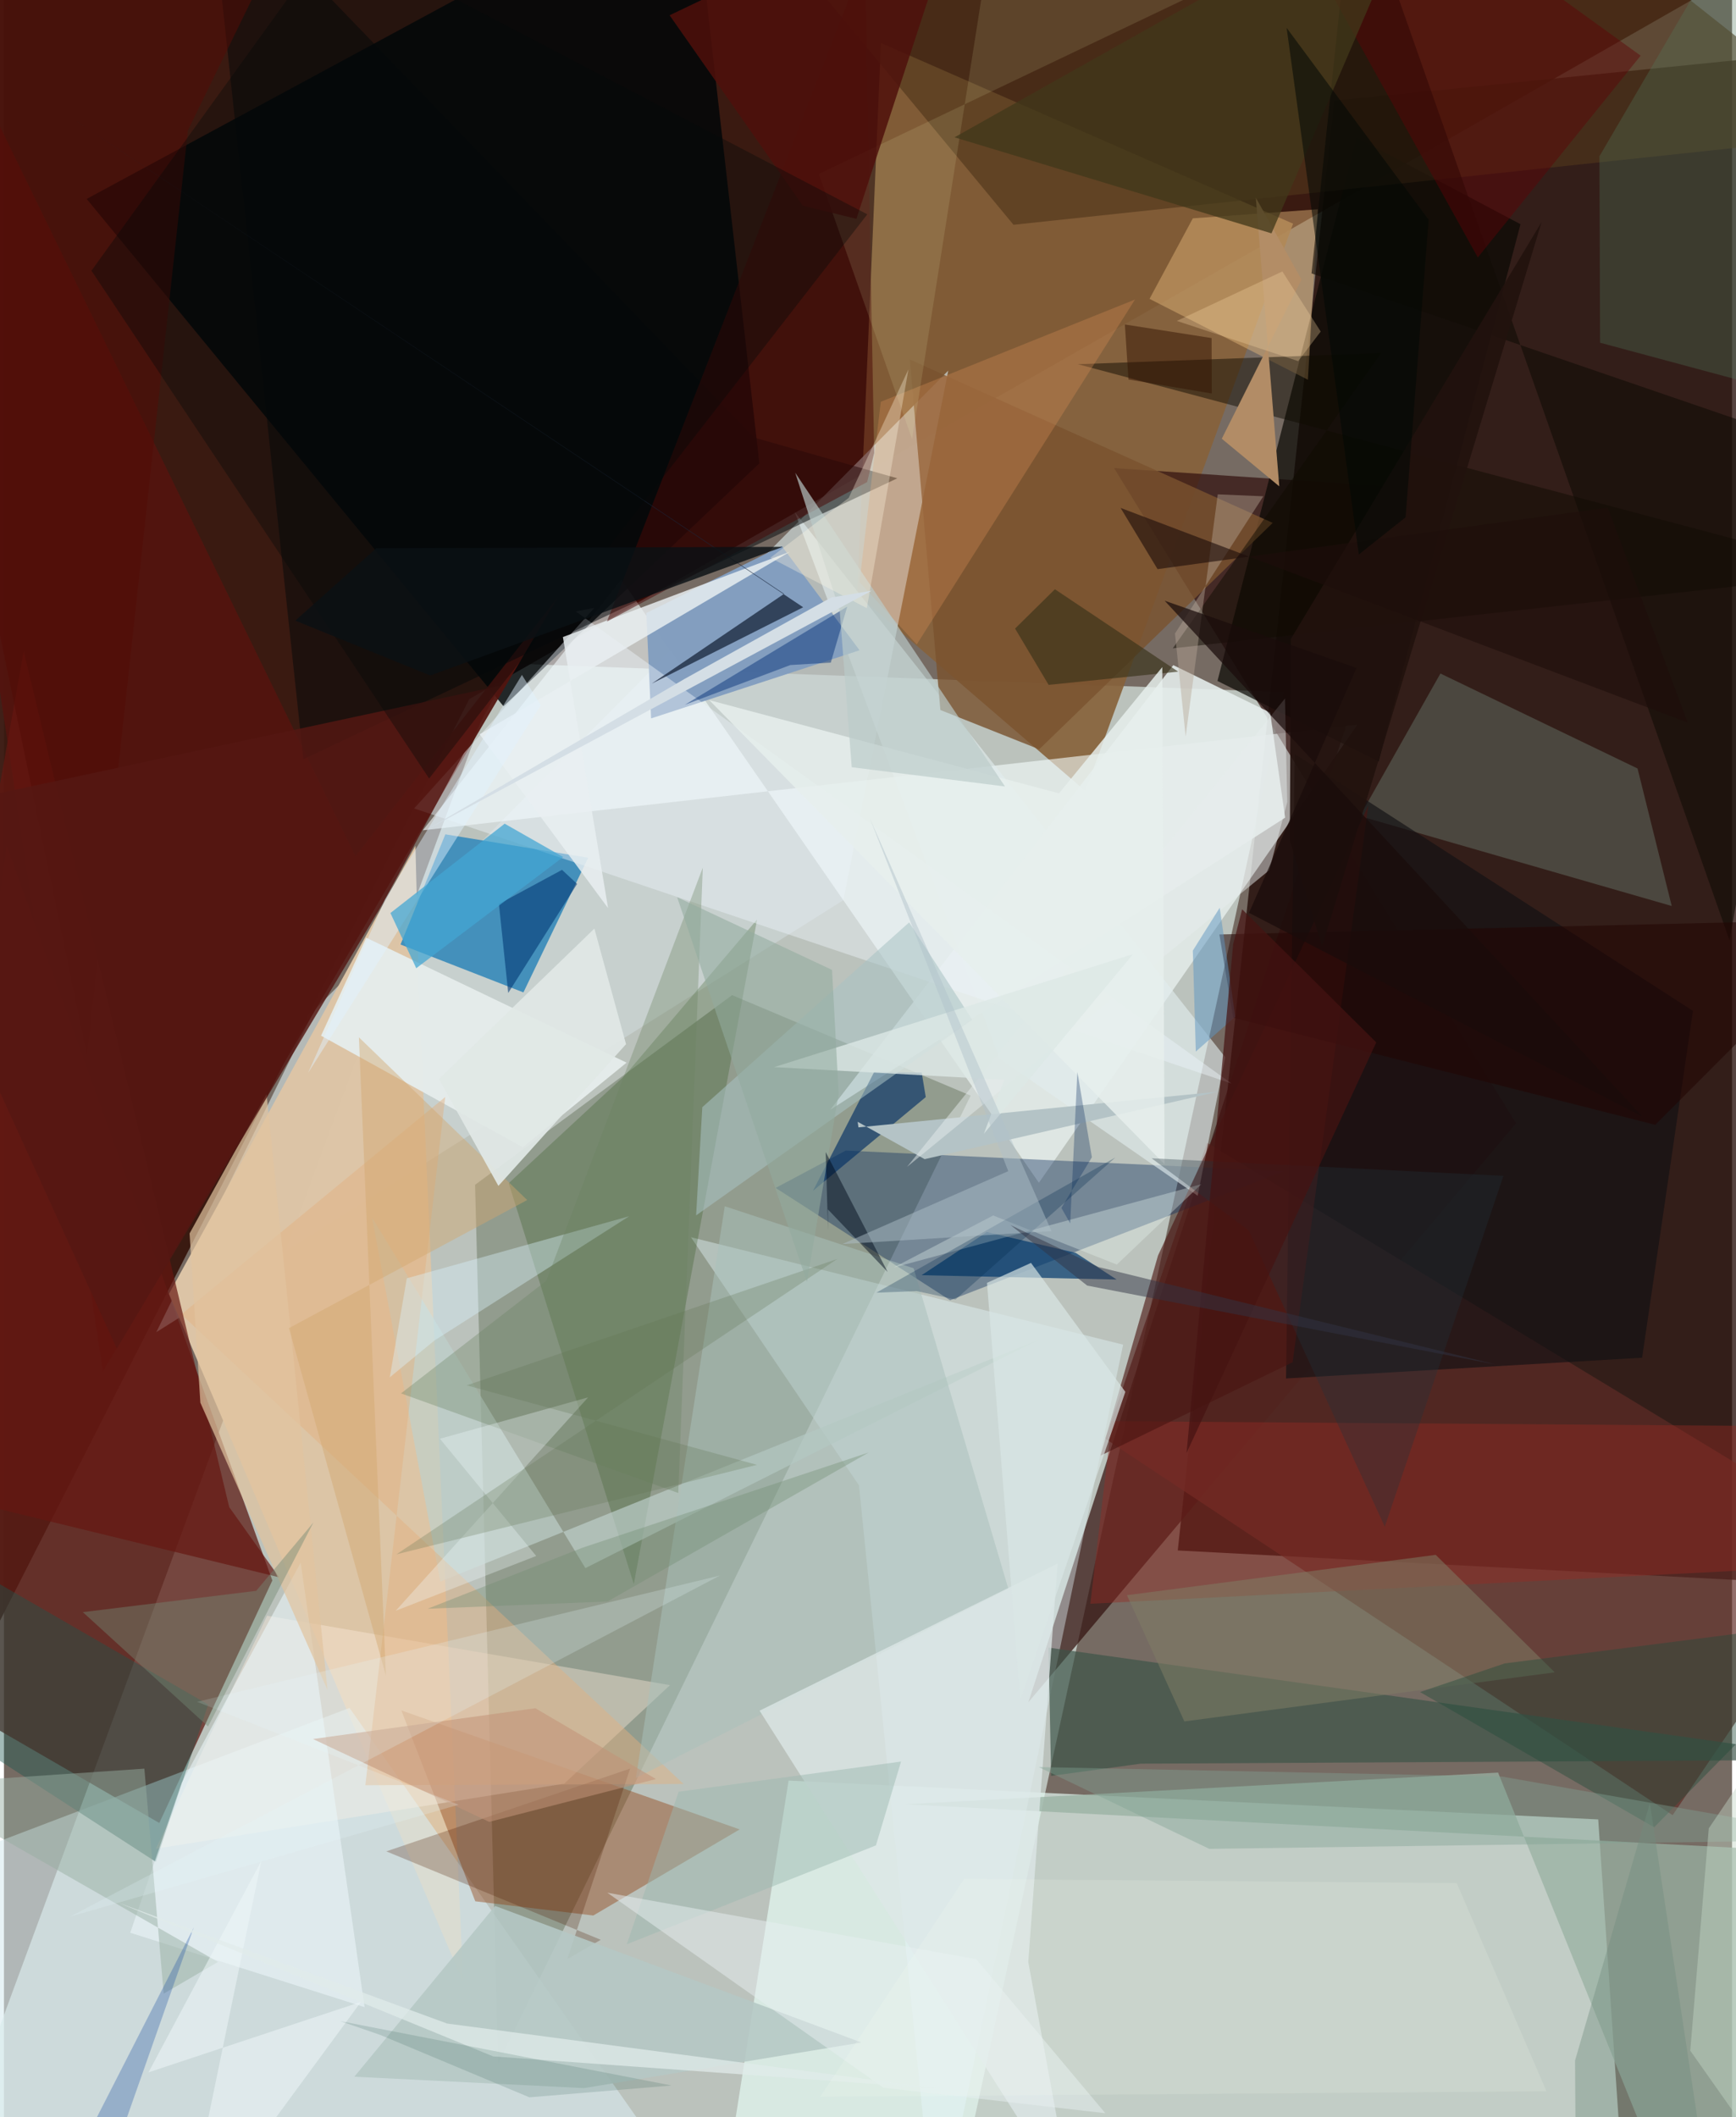 <svg xmlns="http://www.w3.org/2000/svg" width="228" height="278" viewBox="0 0 836 1024"><path fill="#766b63" d="M0 0h836v1024H0z"/><path fill="#dbece6" fill-opacity=".678" d="M241.096 320.775L-41.064 1086l506.591-42.88L619.27 334.74z"/><path fill="#38160e" fill-opacity=".957" d="M-27.967-25.34L816.629-.072 225.133 338.105-62 901.847z"/><path fill="#1c0401" fill-opacity=".749" d="M897.253 767.296L567.855 749.91l75.69-701.202 234.109-23.58z"/><path fill="#e6fcf5" fill-opacity=".678" d="M782 1037.864L344.286 1086l35.292-224.797 391.677 18.78z"/><path fill="#828f7d" fill-opacity=".729" d="M227.906 573.049l124.342-91.73 115.408 48.585-228.55 467.974z"/><path fill="#5e1e17" fill-opacity=".753" d="M1.293 408.994l128.549 355.4-54.708 117.314-131.485-76.113z"/><path fill="#87613a" fill-opacity=".914" d="M523.125 382.554l-110.316-95.027L424.265 20.79l199.387 87.4z"/><path fill="#cbd5d5" fill-opacity=".733" d="M406.085 435.379l50.74-256.131-306.7 309.33-76.43 155.75z"/><path fill="#f6ffff" fill-opacity=".588" d="M500.674 572.052L298.65 280.277l-96.016 121.307 452.156-51.109z"/><path fill="#33110f" fill-opacity=".718" d="M731.47 543.318L537.055 226.403l149.546 10.04-191.034 586.894z"/><path fill="#dcc4a6" fill-opacity=".992" d="M222.155 958.665L79.831 625.792l119.237-216.74 1.921 77.342z"/><path fill="#4490bb" fill-opacity=".996" d="M213.535 403.533l69.09 11.323-31.323 65.138-59.454-23.163z"/><path fill="#000608" fill-opacity=".82" d="M40.02 96.208L332.867-62l32.58 286.094-123.748 117.514z"/><path fill="#d8ebef" fill-opacity=".596" d="M349.426 1086H-62V913.288l229.166-87.23z"/><path fill="#5f2c27" fill-opacity=".686" d="M898 744.143l-90.74 133.792-274.459-182.074 49.203-143.168z"/><path fill="#0f315f" fill-opacity=".404" d="M373.306 574.556l33.936-18.062 211.979 9.997-161.51 62.383z"/><path fill="#99b1a3" fill-opacity=".745" d="M722.821 857.344l-286.763 15.31L898 896.864l-84.338 185.482z"/><path fill="#903d0e" fill-opacity=".412" d="M192.258 827.274l163.663 57.544-70.821 41.647-57.089-6.875z"/><path fill="#e6f8fd" fill-opacity=".404" d="M541.42 650.364L332.344 598.41l81.29 119.999L450.862 1086z"/><path fill="#0b0905" fill-opacity=".714" d="M733.659 108.45l-79.33-42.02-67.265 262.922 77.971 38.928z"/><path fill="#5a6256" fill-opacity=".62" d="M806.821 438.201l-16.537-66.507-95.368-45.939-38.952 68.963z"/><path fill="#1e4706" fill-opacity=".231" d="M300.234 520.29l-56.05 51.967 60.52 193.927 59.658-321.497z"/><path fill="#e2edee" fill-opacity=".616" d="M481.542 511.91l95.938 66.43 13.337-66.99-208.254-263.706z"/><path fill="#839ebf" fill-opacity=".992" d="M313.07 347.465l100.86-32.948-37.692-50.464-65.471 32.425z"/><path fill="#121014" fill-opacity=".647" d="M624.422 364.67l-4.185 302.043 172.264-10.032 24.588-167.763z"/><path fill="#79532f" fill-opacity=".816" d="M438.228 173.86l14.786 169.546 47.807 19.006 112.967-109.507z"/><path fill="#50351c" fill-opacity=".639" d="M737.24-62H347.055l141.33 170.718L898 65.085z"/><path fill="#ffeede" fill-opacity=".384" d="M271.022 862.706L73.487 894.139l53.824-112.682 194.89 33.595z"/><path fill="#53140f" fill-opacity=".929" d="M170.038 414.103l98.15-125.654L47.869 663.35-62-62z"/><path fill="#e6edec" fill-opacity=".961" d="M175.26 453.547l-21.865 47.386 97.615 53.965 50.195-40.933z"/><path fill="#3c5449" fill-opacity=".682" d="M549.851 853.041l341.75-1.895-386.278-54.254 1.26 62.055z"/><path fill="#e3b679" fill-opacity=".463" d="M635.645 101.216l-60.5 4.377-20.95 38.951 76.606 39.123z"/><path fill="#952b24" fill-opacity=".431" d="M525.559 775.687L898 756.682V690.03l-362.067-2.645z"/><path fill="#e5edec" fill-opacity=".894" d="M399.726 536.779l220.077-141.302-7.244-50.837-46.872-22.938z"/><path fill="#19564d" fill-opacity=".404" d="M-62 731.55l52.621 115.3 82.842 53.658 25.33-76.071z"/><path fill="#022f65" fill-opacity=".647" d="M420.993 518.454l-29.609 57.502 54.557-45.338-1.96-11.843z"/><path fill="#00396c" fill-opacity=".694" d="M518.472 605.955l-42.983-10.06-31.556 20.867 94.348 2.109z"/><path fill="#ecf5fa" fill-opacity=".435" d="M285.542 294.078l-8.955 1.627L593.9 524.084 198.466 391.01z"/><path fill="#04080a" fill-opacity=".51" d="M362.912 211.639L98.878-62l45.954 429.223 287.336-135.89z"/><path fill="#bfd0cc" fill-opacity=".667" d="M211.104 764.961l289.043-116.796-218.872 110.268L178.052 588.84z"/><path fill="#100c02" fill-opacity=".486" d="M898 276.944L519.528 176.152l146.774-5.405L565.445 313.58z"/><path fill="#e2b07f" fill-opacity=".455" d="M213.477 530.573L85.806 635.732l242.982 227.12-153.956.608z"/><path fill="#4a1411" fill-opacity=".616" d="M530.5 704.028l27.813-96.813 101.714-217.603-36.603 269.243z"/><path fill="#aac0ba" fill-opacity=".525" d="M440.08 613.419l-91.375-29.98-42.993 276.552 180.174-91.595z"/><path fill="#ecf7fc" fill-opacity=".553" d="M86.04 862.12l-24.952 72.678 113.376 35.985-30.922-215z"/><path fill="#120c05" fill-opacity=".608" d="M878.226 216.474L834.76 454.76 653.168-62l-20.604 194.251z"/><path fill="#51795f" fill-opacity=".314" d="M852.31-62L898 199.622l-125.843-33.858-.314-90.175z"/><path fill="#d28a55" fill-opacity=".349" d="M547.16 144.876L441.58 311.718l-27.693-30.145 10.303-87.247z"/><path fill="#b38d66" fill-opacity=".988" d="M627.713 135.226l-38.56 76.97 27.806 23.021-11.348-139.612z"/><path fill="#e9eff2" fill-opacity=".831" d="M380.226 266.865l-150.095 88.277 62.123 84.088-21.852-131.118z"/><path fill="#661611" fill-opacity=".69" d="M133.13 762.883L-62 715.308l71.558-400.23 99.414 413.848z"/><path fill="#dde7e7" fill-opacity=".769" d="M365.554 827.388l151.455 238.73-21.47-117.134 14.173-192.703z"/><path fill="#4b1900" fill-opacity=".255" d="M272.53 947.525l30.386-92.114-117.959 40.028 103.764 42.774z"/><path fill="#b5c8c4" fill-opacity=".89" d="M280.562 1009.942l-111.066-5.506 68.131-82.604 177.21 66.05z"/><path fill="#e1c49f" fill-opacity=".706" d="M95.02 678.44l-5.223-81.853 37.23-67.399 29.496 288.15z"/><path fill="#7f7e65" fill-opacity=".529" d="M571.048 832.6l-27.778-61.064 149.377-19.51 57.568 56.818z"/><path fill="#4a0907" fill-opacity=".51" d="M420.996 219.031l-3.413 14.132L291.7 300.626 416.437-20.092z"/><path fill="#a8c1c4" fill-opacity=".553" d="M468.426 493.203l-30.51-47.075-100.08 89.387-2.992 52.327z"/><path fill="#244a3a" fill-opacity=".431" d="M725.997 804.543L898 782.517l-99.696 101.275-113.235-65.398z"/><path fill="#043974" fill-opacity=".596" d="M243.951 480.263l33.314-52.742-7.293-6.807-30.53 16.48z"/><path fill="#d1a66d" fill-opacity=".439" d="M253.118 580.42l-81.403-78.706 13.06 308.722-46.895-168.079z"/><path fill="#daf6ff" fill-opacity=".384" d="M208.22 648.379l-21.575 17.789 8.244-47.897 107.607-30.03z"/><path fill="#f6ffbd" fill-opacity=".118" d="M700.33-62L476.818-25.963l-37.49 238.369-45.137-128.283z"/><path fill="#373119" fill-opacity=".635" d="M505.381 331.245l-16.235-27.231 19.27-19.01 59.644 39.859z"/><path fill="#520c06" fill-opacity=".537" d="M40.17 510.04L-62 17.94 150.047-62 88.997 63.05z"/><path fill="#97ada1" fill-opacity=".478" d="M67.933 855.434l-114.324 7.75 149.942 85.737-26.29 15.345z"/><path fill="#1b283e" fill-opacity=".769" d="M377.407 287.22L30.645 55.671 386.63 293.713l-73.272 36.944z"/><path fill="#09347a" fill-opacity=".486" d="M380.437 321.659l19.564-1.18 7.949-27.065-78.52 47.449z"/><path fill="#6b8162" fill-opacity=".333" d="M262.363 619.451l-70.287 54.487 134.136 48.181 11.872-302.484z"/><path fill="#eaf8f2" fill-opacity=".329" d="M538.37 611.633l40.896-38.879-148.946 40.34 48.232-25.213z"/><path fill="#9cb9b1" fill-opacity=".478" d="M421.84 892.552L301.317 940.36l25.074-73.752 107.603-14.61z"/><path fill="#dae7e5" fill-opacity=".675" d="M542.497 673.185l-45.638-62.365-21.292 9.651 16.1 201.672z"/><path fill="#2152a4" fill-opacity=".318" d="M13.323 1086h-72.67 97.07l54.15-153.844z"/><path fill="#220402" fill-opacity=".549" d="M594.67 492.213l204.184 51.83L898 444.669l-310.014 7.298z"/><path fill="#5f0005" fill-opacity=".431" d="M713.003 124.524l78.78-97.6L683.99-50.931 609.49-62z"/><path fill="#e1e9e7" fill-opacity=".922" d="M300.942 505.03l-61.747 68.544-28.781-51.721 75.22-72.719z"/><path fill="#e0f2ff" fill-opacity=".459" d="M147.115 518.967l37.32-84.095 66.143-108.445 9.103 14.655z"/><path fill="#f1fcff" fill-opacity=".31" d="M210.911 695.873l71.684-20.021-93.06 103.204 67.954-26.493z"/><path fill="#b4c3c6" d="M587.374 527.985l-141.962 32.657L413 542.577l.385 2.7z"/><path fill="#e6eded" fill-opacity=".486" d="M619.726 337.832l-182.833 226.54 175.215-143.466 8.712-32.974z"/><path fill="#21120e" fill-opacity=".906" d="M637.67 457.83l-15.59-51.266.47-97.496 121.336-201.72z"/><path fill="#c29277" fill-opacity=".553" d="M257.076 826.205l-107.59 14.902 85.24 40.067 80.693-20.712z"/><path fill="#e7efed" fill-opacity=".835" d="M560.358 322.658L510.41 383.72l-169.201-45.092 220.279 224.51z"/><path fill="#bacac9" fill-opacity=".671" d="M404.317 295.416L382.8 228.668l101.468 151.719-74.147-9.31z"/><path fill="#7fa393" fill-opacity=".408" d="M500.585 854.67l224.09 4.59L898 889.824l-314.904 4.404z"/><path fill="#4f100b" fill-opacity=".843" d="M412.387 105.845l-25.903-6.366-64.46-92.088L467.226-62z"/><path fill="#43a7d3" fill-opacity=".733" d="M242.23 398.387l28.295 16.117-71.068 53.787-12.5-26.687z"/><path fill="#c4d7c6" fill-opacity=".435" d="M815.796 991.845l43.986 62.337 33.697-271.697-68.73 101.821z"/><path fill="#22323d" fill-opacity=".322" d="M668.007 738.394l-65.812-143.27-46.987-34.905 170.2 8.502z"/><path fill="#b6a695" fill-opacity=".435" d="M587.201 239.102l22.041.934-42.732 66.39 5.162 49.794z"/><path fill="#551713" fill-opacity=".827" d="M-62 396.462l302.157-64.844-56.92 105.378L54.603 652.273z"/><path fill="#fff6e3" fill-opacity=".329" d="M408.672 240.81l28.88-62.129-20.12 115.465-46.672-24.378z"/><path fill="#e6eef1" fill-opacity=".494" d="M532.811 1022.089l-107.332-12.34L291.9 915.44l178.473 32.162z"/><path fill="#050909" fill-opacity=".365" d="M159.507-31.369L42.328 130.925l163.363 245.622L417.66 103.664z"/><path fill="#5f7451" fill-opacity=".263" d="M189.854 751.784l213.292-142.87-179.27 61.128 140.415 38.452z"/><path fill="#41371a" fill-opacity=".761" d="M613.204 112.866L647.087 34l41.188-96L459.857 66.421z"/><path fill="#e7f8fd" fill-opacity=".227" d="M346.37 762.03L93.434 823.11l126.5 49.767L32.098 926.97z"/><path fill="#dde8e5" fill-opacity=".788" d="M546.224 461.476l-72.165 86.87 9.806-26.091-111.256-6.133z"/><path fill="#d4dee5" d="M203.891 401.637l215.897-115.933-19.704 3.33-70.838 39.342z"/><path fill="#93ab9e" fill-opacity=".569" d="M400.606 469.113l-74.93-35.166 62.796 186.11 15.33-91.027z"/><path fill="#748974" fill-opacity=".435" d="M149.703 736.38l-50.97 98.656-60.57-55.302 83.865-10.306z"/><path fill="#718c7d" fill-opacity=".4" d="M825.11 1063.716l-28.862-191.653-36.196 124.545.559 89.392z"/><path fill="#1e0e0b" fill-opacity=".612" d="M775.888 245.535l38.677 103.982-274.369-103.854 17.88 29.608z"/><path fill="#708c71" fill-opacity=".365" d="M418.317 702.525l-138.43 46.036-74.925 29.535 87.029-3.504z"/><path fill="#ecf5f8" fill-opacity=".553" d="M69.93 1002.33l102.772-34.094L86.12 1086l38.398-185.958z"/><path fill="#5e95c1" fill-opacity=".502" d="M575.142 459.789l1.445 48.808 19.081-16.838-7.52-52.714z"/><path fill="#012559" fill-opacity=".306" d="M526.31 559.724l-7.03-41.284-3.457 73.263-4.268-7.479z"/><path fill="#fcdca8" fill-opacity=".294" d="M637.003 160.357l-18.548-29.075-51.036 23.928 58.693 19.45z"/><path fill="#000b1c" fill-opacity=".486" d="M398.666 595.227l-.075-10.3 28.929 30.284-29.99-57.996z"/><path fill="#e1eceb" fill-opacity=".729" d="M236.661 994.613l215.301 15.563-237.62-31.474L55.476 920.33z"/><path fill="#1a0c0b" fill-opacity=".718" d="M654.321 323.078l-92.802-32.531 231.103 249.511-190.309-98.553z"/><path fill="#f8fff4" fill-opacity=".141" d="M394.882 1014.125l69.607-105.357 238.303 2.007 43.43 100.686z"/><path fill="#461311" fill-opacity=".71" d="M663.877 504.172l-64.879-64.391-4.363 16.986-22.521 245.96z"/><path fill="#033d2c" fill-opacity=".137" d="M162.646 977.526l160.355 31.157-68.82 5.714-72.041-30.136z"/><path fill="#00294e" fill-opacity=".278" d="M441.543 624.457l-19.5.765 115.604-65.37-77.313 68.664z"/><path fill="#b0c1ca" fill-opacity=".467" d="M506.773 595.453l-101.22 6.265 80.3-35.276-66.874-170.454z"/><path fill="#0b1014" fill-opacity=".812" d="M180.144 265.158l196.687-.67-170.607 62.22-65.28-26.525z"/><path fill="#000804" fill-opacity=".529" d="M689.224 106.3l-11.15 143.892-22.627 18.002-34.931-254.739z"/><path fill="#301200" fill-opacity=".478" d="M584.3 190.326l-40.298-6.775-1.735-26.606 41.958 6.567z"/><path fill="#313344" fill-opacity=".49" d="M721.706 659.974l-197.665-38.18-37.096-29.272 42.511 20.276z"/></svg>